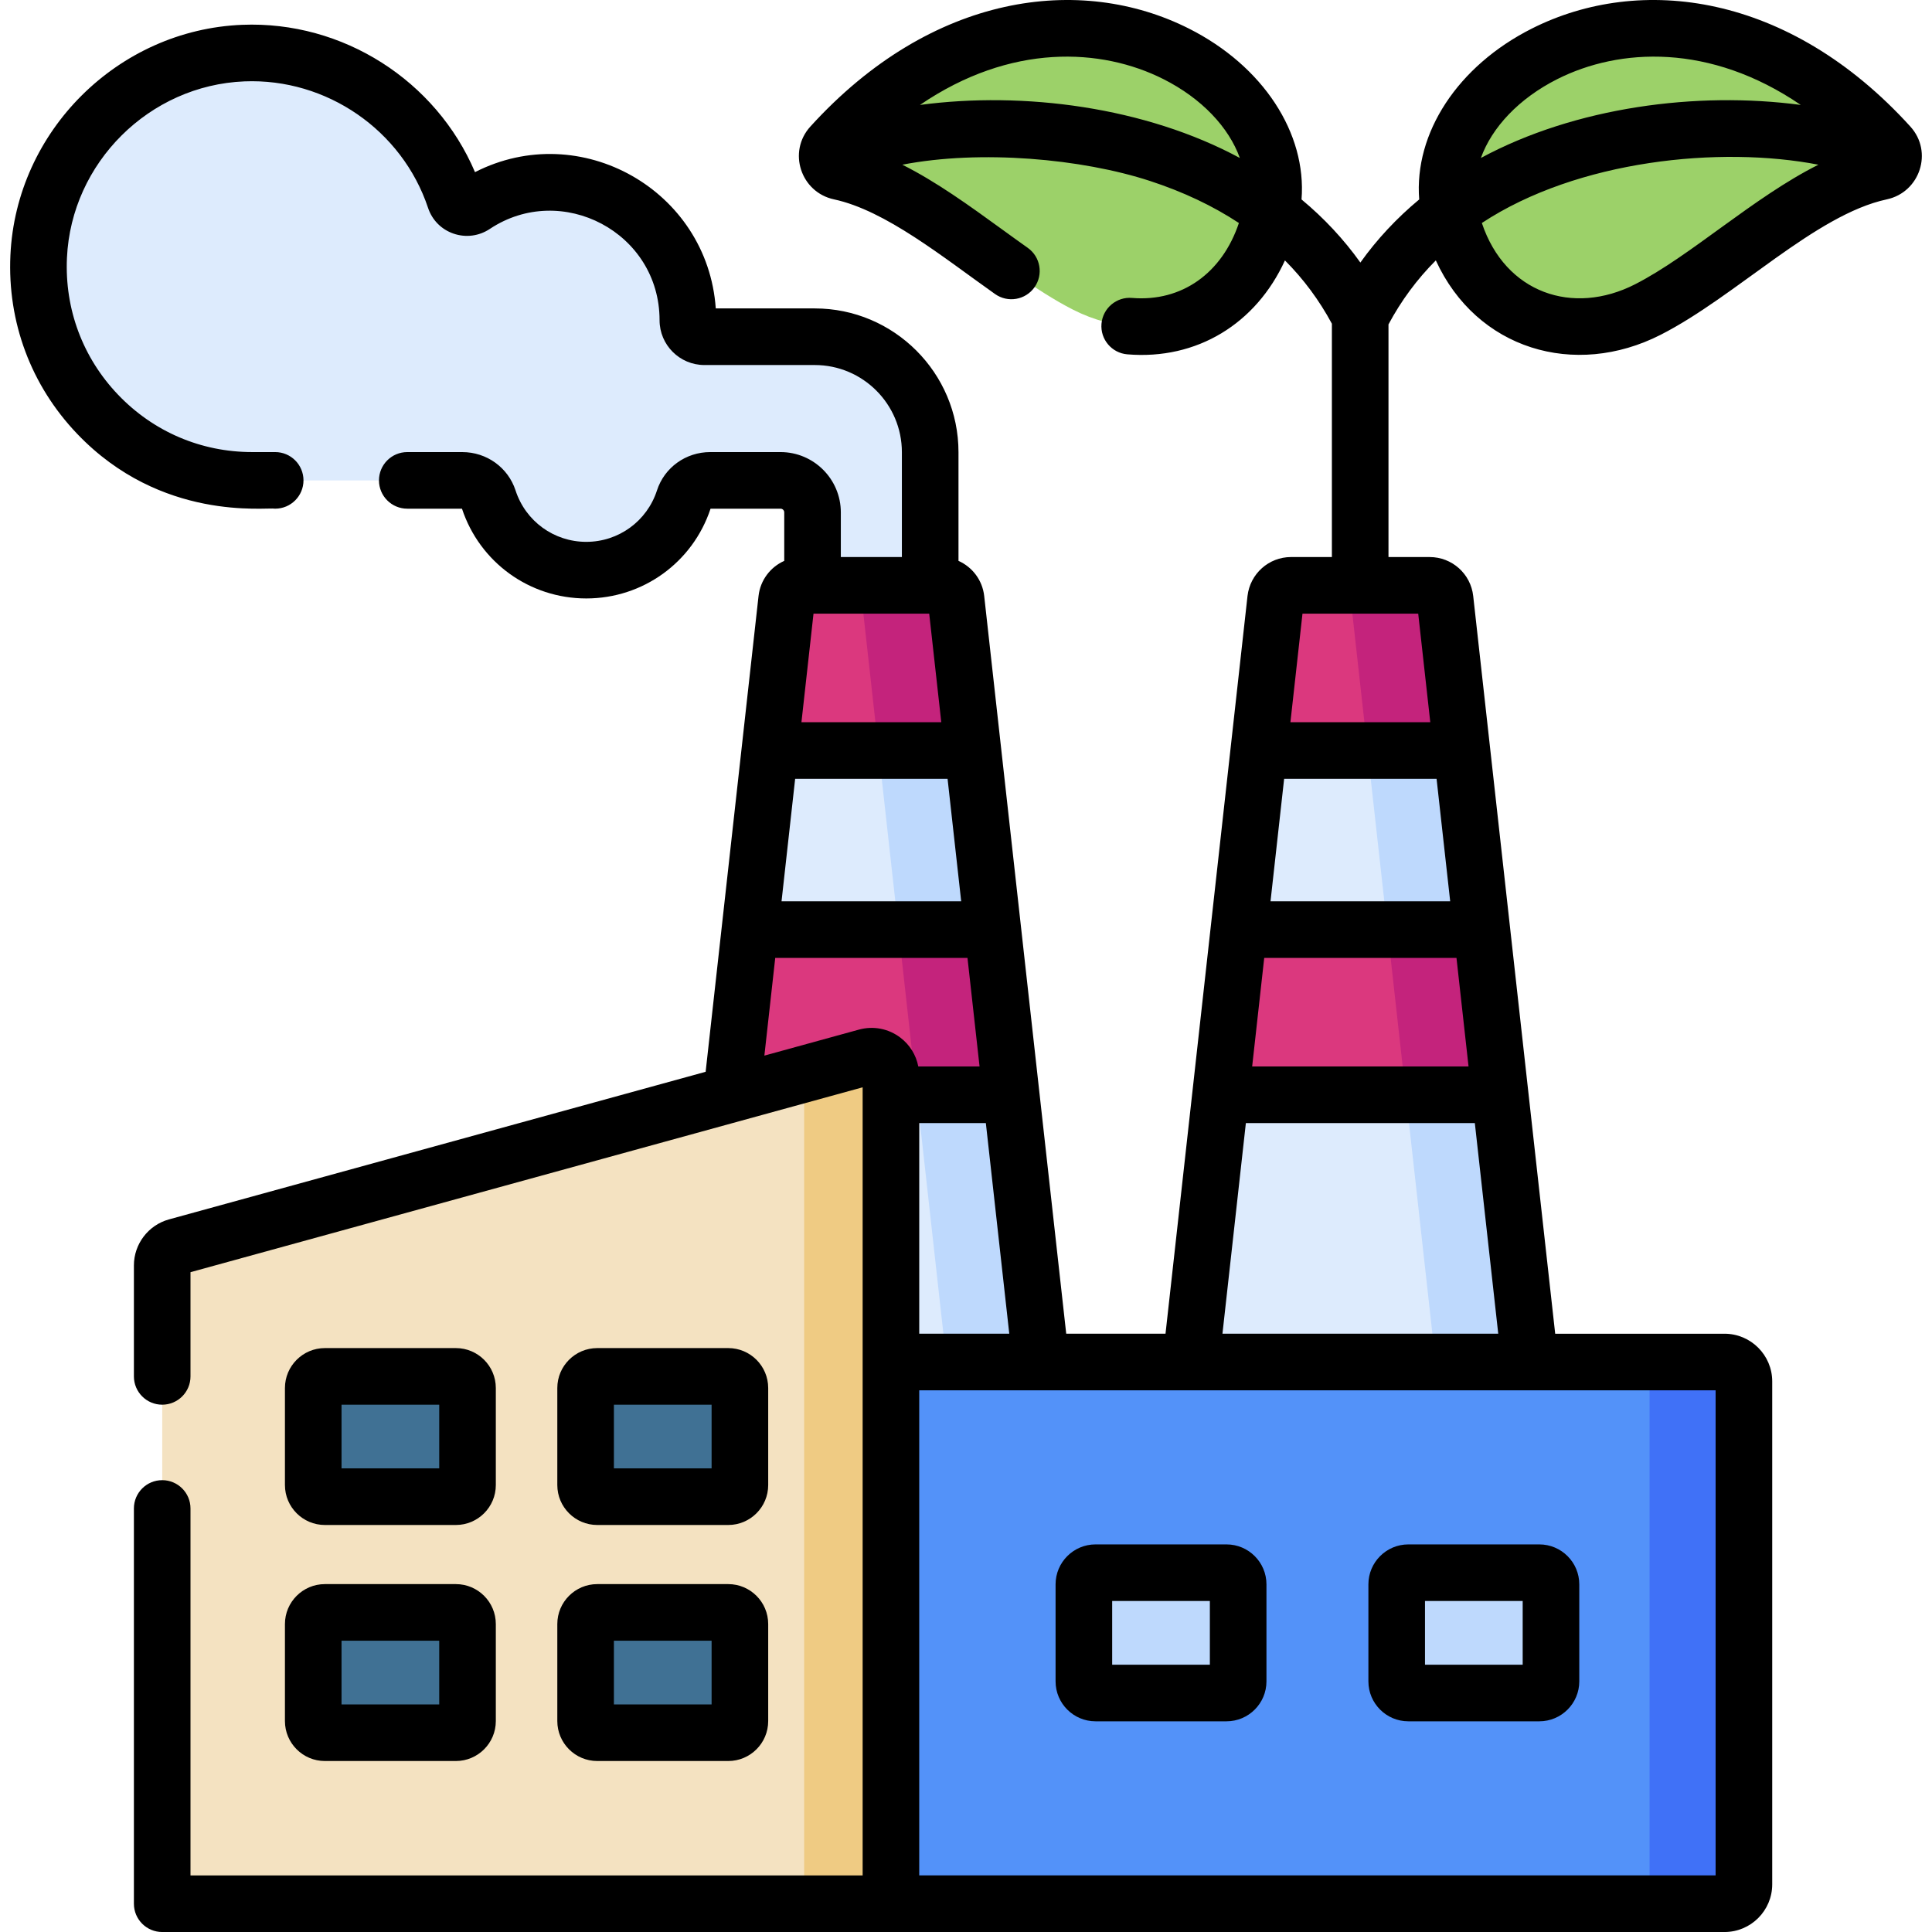 <svg id="Capa_1" enable-background="new 0 0 512.044 512.044" height="512" viewBox="0 0 512.044 512.044" width="512" xmlns="http://www.w3.org/2000/svg"><g><g><g><path d="m215.938 89.259h-29.246c-2.421 0-4.384-1.963-4.384-4.384v-.045c0-20.144-16.329-36.473-36.473-36.473-7.448 0-14.37 2.237-20.141 6.071-1.872 1.244-4.41.443-5.121-1.689-7.739-23.189-30.054-39.707-56.079-38.654-29.146 1.179-52.887 24.774-54.233 53.913-1.501 32.505 24.409 59.33 56.583 59.33h55.675c3.156 0 6.016 1.985 6.99 4.986 3.539 10.91 13.78 18.8 25.87 18.8s22.331-7.89 25.87-18.8c.974-3.002 3.834-4.986 6.99-4.986h18.634c4.68 0 8.475 3.794 8.475 8.475v42.913h31.189v-58.857c0-16.9-13.7-30.6-30.599-30.6z" fill="#ddebfd"/><g fill="#9cd169"><path d="m384.057 55.592c-7.414-37.36 61.77-77.476 116.702-16.987 2.184 2.404.903 6.232-2.273 6.913-21.074 4.515-42.144 26.543-61.763 36.538-22.39 11.406-47.27.729-52.666-26.464z"/><path d="m337.023 55.592c7.414-37.36-61.77-77.476-116.702-16.987-2.183 2.404-.903 6.232 2.273 6.913 21.074 4.515 42.144 26.543 61.763 36.538 22.39 11.406 47.269.729 52.666-26.464z"/></g><path d="m338.087 158.809-35.592 320.181h116.091l-35.592-320.181c-.232-2.083-1.993-3.66-4.089-3.66h-36.728c-2.097 0-3.858 1.576-4.09 3.66z" fill="#ddebfd"/><path d="m382.993 158.809c-.232-2.083-1.993-3.66-4.089-3.66h-25c2.096 0 3.857 1.576 4.089 3.66l35.592 320.181h25z" fill="#bed9fd"/><g fill="#db387e"><path d="m338.087 158.809-4.459 40.113h53.824l-4.459-40.113c-.232-2.083-1.993-3.66-4.089-3.66h-36.728c-2.096 0-3.857 1.576-4.089 3.66z"/><path d="m323.486 290.156h74.108l-4.866-43.772h-64.376z"/></g><g fill="#c4237c"><path d="m372.594 290.156h25l-4.866-43.772h-25z"/><path d="m378.904 155.149h-25c2.096 0 3.857 1.576 4.089 3.66l4.459 40.113h25l-4.459-40.113c-.232-2.084-1.993-3.66-4.089-3.66z"/></g><path d="m208.49 158.809-35.593 320.181h116.091l-35.592-320.181c-.232-2.083-1.993-3.66-4.089-3.66h-36.728c-2.097 0-3.858 1.576-4.089 3.66z" fill="#ddebfd"/><path d="m253.395 158.809c-.232-2.083-1.993-3.66-4.089-3.66h-25c2.096 0 3.857 1.576 4.089 3.66l35.592 320.181h25z" fill="#bed9fd"/><g fill="#db387e"><path d="m208.49 158.809-4.459 40.113h53.824l-4.459-40.113c-.232-2.083-1.993-3.66-4.089-3.66h-36.728c-2.097 0-3.858 1.576-4.089 3.66z"/><path d="m193.889 290.156h74.107l-4.865-43.772h-64.376z"/></g><g fill="#c4237c"><path d="m253.395 158.809c-.218-1.962-1.922-3.66-4.089-3.66h-25c2.096 0 3.857 1.576 4.089 3.66l4.459 40.113h25c-.923-8.313-2.945-26.489-4.459-40.113z"/><path d="m267.996 290.156-4.865-43.772h-25l4.865 43.772z"/></g><path d="m162.765 366.125v138.42h294.282c2.84 0 5.143-2.303 5.143-5.143v-133.277c0-2.84-2.303-5.143-5.143-5.143h-289.139c-2.84 0-5.143 2.303-5.143 5.143z" fill="#5392f9"/><path d="m457.048 360.982h-25c2.84 0 5.143 2.302 5.143 5.143v133.277c0 2.84-2.302 5.143-5.143 5.143h25c2.84 0 5.143-2.302 5.143-5.143v-133.277c-.001-2.84-2.303-5.143-5.143-5.143z" fill="#4071f7"/><path d="m42.996 335.375v169.169h193.134v-219.462c0-3.396-3.233-5.859-6.507-4.959l-182.849 50.294c-2.232.614-3.778 2.643-3.778 4.958z" fill="#f4e2c1"/><path d="m229.623 280.123-17.024 4.683c.337.681.531 1.45.531 2.276v217.463h23v-219.463c0-3.396-3.233-5.859-6.507-4.959z" fill="#efcb83"/><g fill="#407194"><path d="m83.025 367.876v25.714c0 1.704 1.381 3.086 3.086 3.086h34.719c1.704 0 3.086-1.382 3.086-3.086v-25.714c0-1.704-1.381-3.086-3.086-3.086h-34.72c-1.704 0-3.085 1.382-3.085 3.086z"/><path d="m155.211 367.876v25.714c0 1.704 1.382 3.086 3.086 3.086h34.719c1.704 0 3.086-1.382 3.086-3.086v-25.714c0-1.704-1.382-3.086-3.086-3.086h-34.719c-1.705 0-3.086 1.382-3.086 3.086z"/><path d="m83.025 430.43v25.714c0 1.704 1.381 3.086 3.086 3.086h34.719c1.704 0 3.086-1.381 3.086-3.086v-25.714c0-1.704-1.381-3.086-3.086-3.086h-34.72c-1.704.001-3.085 1.382-3.085 3.086z"/><path d="m155.211 430.43v25.714c0 1.704 1.382 3.086 3.086 3.086h34.719c1.704 0 3.086-1.381 3.086-3.086v-25.714c0-1.704-1.382-3.086-3.086-3.086h-34.719c-1.705.001-3.086 1.382-3.086 3.086z"/></g><g fill="#bed9fd"><path d="m370.168 419.906v25.714c0 1.704 1.382 3.086 3.086 3.086h34.719c1.704 0 3.086-1.382 3.086-3.086v-25.714c0-1.704-1.382-3.086-3.086-3.086h-34.719c-1.704.001-3.086 1.382-3.086 3.086z"/><path d="m287.262 419.906v25.714c0 1.704 1.382 3.086 3.086 3.086h34.719c1.704 0 3.086-1.382 3.086-3.086v-25.714c0-1.704-1.382-3.086-3.086-3.086h-34.719c-1.705.001-3.086 1.382-3.086 3.086z"/></g></g></g><g><path d="m506.316 33.548c-32.179-35.436-71.616-40.436-100.306-25.986-19.712 9.929-31.261 27.725-29.874 45.3-5.968 4.956-11.188 10.546-15.593 16.723-4.405-6.177-9.625-11.767-15.594-16.724 1.386-17.574-10.162-35.371-29.873-45.299-28.633-14.424-68.083-9.498-100.308 25.985-6.076 6.691-2.546 17.402 6.255 19.29 13.685 2.931 28.892 15.329 42.701 25.095 3.382 2.391 8.062 1.587 10.454-1.794 2.392-3.382 1.588-8.063-1.794-10.454-2.277-1.609-4.568-3.271-6.869-4.94-8.563-6.21-17.315-12.552-26.367-17.093 20.762-4.02 47.565-1.603 65.66 4.316 8.819 2.885 16.669 6.608 23.54 11.135-4.441 13.286-15.136 20.947-28.319 19.859-4.105-.357-7.753 2.721-8.098 6.85-.345 4.128 2.722 7.753 6.85 8.098 18.444 1.539 34.106-8.119 41.773-24.889 4.951 4.962 9.095 10.564 12.441 16.773v61.84h-10.82c-5.904 0-10.866 4.43-11.544 10.332l-21.731 195.515h-26.315l-21.738-195.511c-.467-4.222-3.153-7.689-6.815-9.322v-28.805c0-21.008-17.087-38.101-38.091-38.101h-26.238c-2.176-31.319-35.831-50.393-63.812-36.121-10.326-24.272-35.011-40.119-61.709-39.045-32.929 1.333-59.908 28.155-61.421 61.061-.818 17.724 5.461 34.532 17.679 47.327 22.305 23.357 50.011 19.415 52.495 19.85 4.142 0 7.5-3.358 7.5-7.5s-3.358-7.5-7.5-7.5h-6.1c-13.557 0-26.18-5.402-35.546-15.209-9.361-9.803-14.17-22.685-13.543-36.277 1.159-25.201 21.822-45.742 47.041-46.762 21.767-.879 41.78 12.912 48.661 33.52 1.073 3.235 3.536 5.725 6.756 6.83 3.257 1.118 6.775.656 9.631-1.255 18.985-12.602 44.973.903 44.973 24.203 0 6.551 5.33 11.88 11.881 11.88h29.251c12.732 0 23.091 10.363 23.091 23.1v27.791h-16.181v-11.84c0-8.812-7.169-15.98-15.98-15.98h-18.63c-6.48 0-12.157 4.092-14.124 10.175-2.643 8.144-10.172 13.616-18.736 13.616-8.565 0-16.094-5.472-18.741-13.63-1.985-6.077-7.66-10.16-14.12-10.16h-14.58c-4.142 0-7.5 3.358-7.5 7.5s3.358 7.5 7.5 7.5h14.5c4.713 14.239 17.924 23.791 32.941 23.791 15.015 0 28.224-9.548 32.94-23.791h18.551c.541 0 .98.439.98.98v12.854c-3.663 1.633-6.348 5.099-6.814 9.317l-14.019 126.091-142.24 39.124c-5.469 1.506-9.289 6.519-9.289 12.191v29.416c0 4.143 3.358 7.5 7.5 7.5s7.5-3.358 7.5-7.5v-27.62l178.14-48.999v208.876h-178.141v-97.257c0-4.143-3.358-7.5-7.5-7.5s-7.5 3.358-7.5 7.5v104.757c0 4.143 3.358 7.5 7.5 7.5h414.069c6.97 0 12.64-5.67 12.64-12.64v-133.285c0-6.97-5.67-12.64-12.64-12.64h-44.879l-21.728-195.509c-.65-5.894-5.613-10.338-11.545-10.338h-10.91v-61.661c3.365-6.284 7.544-11.95 12.547-16.961 10.791 23.571 36.796 31.328 59.591 19.714 20.016-10.195 40.997-31.832 59.931-35.889 8.781-1.882 12.34-12.586 6.252-19.288zm-262.495-5.736c24.058-16.422 48.094-15.12 64.505-6.853 10.148 5.112 17.339 12.761 20.274 20.91-25.091-13.53-57.315-17.715-84.779-14.057zm91.241 226.064h50.953l3.198 28.774h-57.349zm49.286-15.001h-47.618l3.608-32.463h40.403zm-140.72 58.773h17.655l6.208 55.832h-23.863zm-32.886-91.236h40.397l3.61 32.463h-47.616zm4.867-43.778h30.663l3.2 28.778h-37.062zm12.023 110.25-25.046 6.889 2.879-25.898h50.952l3.199 28.772h-16.237c-.582-3.016-2.224-5.718-4.73-7.629-3.165-2.41-7.18-3.19-11.017-2.134zm227.065 224.16h-211.069v-128.563h211.068v128.563zm-130.705-143.564 6.205-55.83h60.683l6.205 55.83zm55.081-162.068h-37.068l3.198-28.778h30.672zm33.685-170.454c16.41-8.266 40.448-9.568 64.507 6.855-27.571-3.672-59.765.566-84.781 14.056 2.934-8.148 10.124-15.798 20.274-20.911zm20.565 54.401c-16.472 8.391-34.368 2.33-40.582-16.258 25.363-16.712 63.188-20.487 89.197-15.449-17.268 8.661-33.862 24.191-48.615 31.707z"/><path d="m86.104 404.172h34.72c5.837 0 10.586-4.749 10.586-10.586v-25.715c0-5.837-4.749-10.585-10.586-10.585h-34.72c-5.837 0-10.586 4.748-10.586 10.585v25.715c0 5.837 4.749 10.586 10.586 10.586zm4.414-31.886h25.891v16.885h-25.891z"/><path d="m158.292 404.172h34.72c5.837 0 10.586-4.749 10.586-10.586v-25.715c0-5.837-4.749-10.585-10.586-10.585h-34.72c-5.837 0-10.586 4.748-10.586 10.585v25.715c0 5.837 4.749 10.586 10.586 10.586zm4.414-31.886h25.891v16.885h-25.891z"/><path d="m75.518 456.142c0 5.837 4.749 10.586 10.586 10.586h34.72c5.837 0 10.586-4.749 10.586-10.586v-25.715c0-5.837-4.749-10.586-10.586-10.586h-34.72c-5.837 0-10.586 4.749-10.586 10.586zm15-21.3h25.891v16.886h-25.891z"/><path d="m147.706 456.142c0 5.837 4.749 10.586 10.586 10.586h34.72c5.837 0 10.586-4.749 10.586-10.586v-25.715c0-5.837-4.749-10.586-10.586-10.586h-34.72c-5.837 0-10.586 4.749-10.586 10.586zm15-21.3h25.891v16.886h-25.891z"/><path d="m373.256 409.318c-5.837 0-10.585 4.749-10.585 10.586v25.715c0 5.837 4.748 10.585 10.585 10.585h34.72c5.837 0 10.586-4.748 10.586-10.585v-25.715c0-5.837-4.749-10.586-10.586-10.586zm30.305 31.885h-25.89v-16.885h25.89z"/><path d="m325.067 409.318h-34.72c-5.837 0-10.585 4.749-10.585 10.586v25.715c0 5.837 4.748 10.585 10.585 10.585h34.72c5.837 0 10.586-4.748 10.586-10.585v-25.715c0-5.837-4.749-10.586-10.586-10.586zm-4.414 31.885h-25.89v-16.885h25.89z"/></g></g></svg>